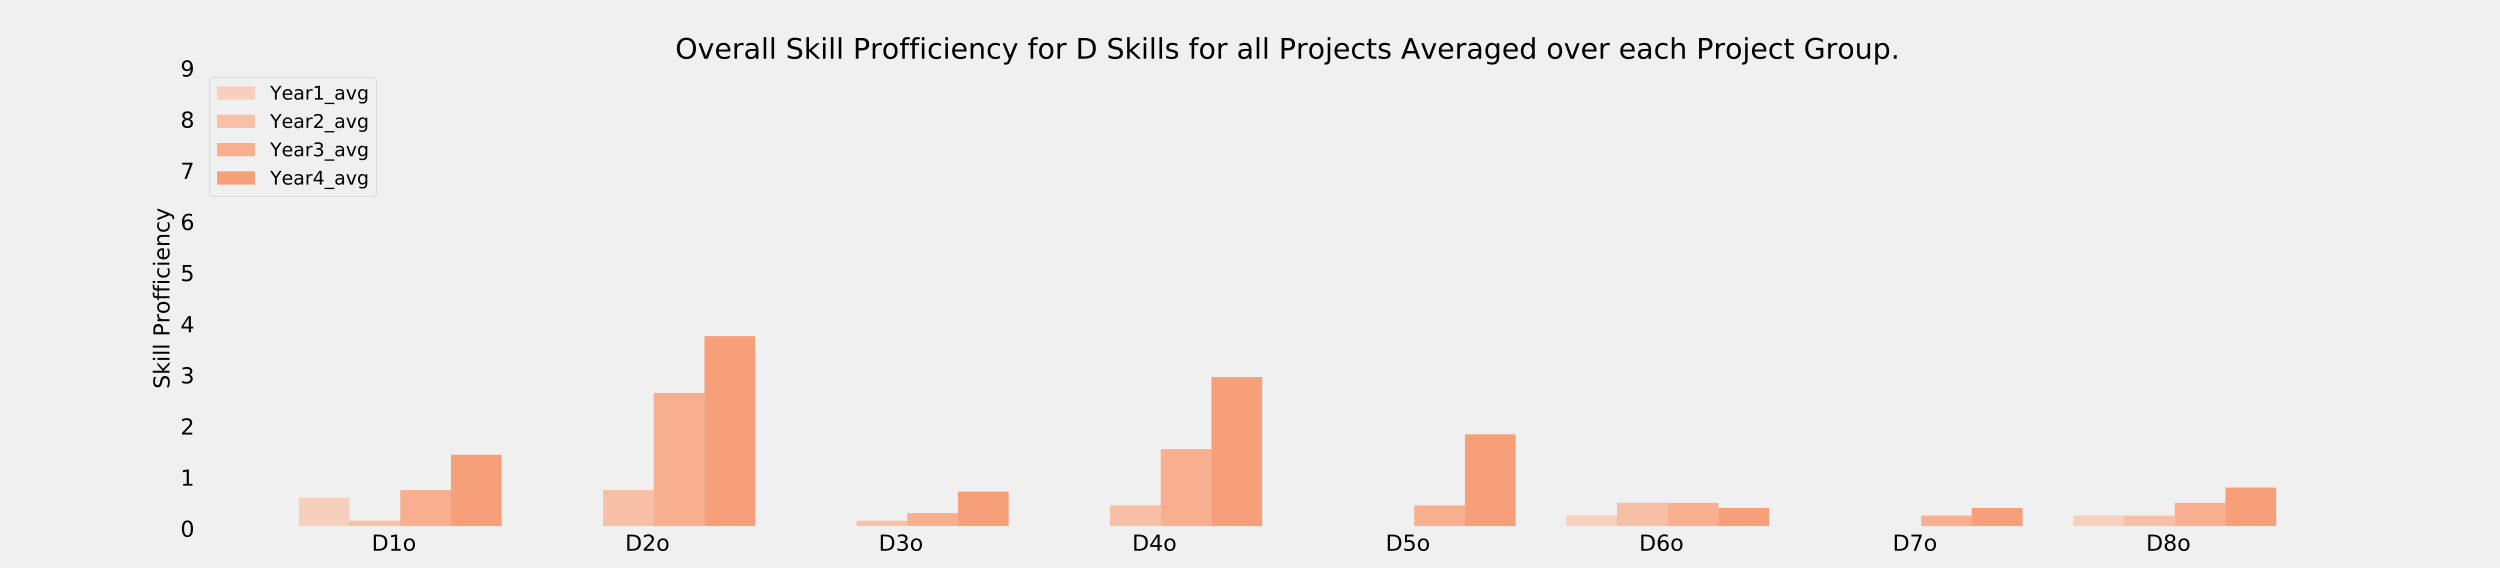 <?xml version="1.0" encoding="utf-8" standalone="no"?>
<!DOCTYPE svg PUBLIC "-//W3C//DTD SVG 1.1//EN"
  "http://www.w3.org/Graphics/SVG/1.1/DTD/svg11.dtd">
<!-- Created with matplotlib (https://matplotlib.org/) -->
<svg height="360pt" version="1.1" viewBox="0 0 1584 360" width="1584pt" xmlns="http://www.w3.org/2000/svg" xmlns:xlink="http://www.w3.org/1999/xlink">
 <defs>
  <style type="text/css">
*{stroke-linecap:butt;stroke-linejoin:round;}
  </style>
 </defs>
 <g id="figure_1">
  <g id="patch_1">
   <path d="M 0 360 
L 1584 360 
L 1584 0 
L 0 0 
z
" style="fill:#f0f0f0;"/>
  </g>
  <g id="axes_1">
   <g id="patch_2">
    <path d="M 126.72 334.8 
L 1504.8 334.8 
L 1504.8 43.2 
L 126.72 43.2 
z
" style="fill:#f0f0f0;"/>
   </g>
   <g id="matplotlib.axis_1">
    <g id="xtick_1">
     <g id="line2d_1"/>
     <g id="text_1">
      <!-- D1o -->
      <defs>
       <path d="M 19.672 64.797 
L 19.672 8.109 
L 31.594 8.109 
Q 46.688 8.109 53.688 14.938 
Q 60.688 21.781 60.688 36.531 
Q 60.688 51.172 53.688 57.984 
Q 46.688 64.797 31.594 64.797 
z
M 9.812 72.906 
L 30.078 72.906 
Q 51.266 72.906 61.172 64.094 
Q 71.094 55.281 71.094 36.531 
Q 71.094 17.672 61.125 8.828 
Q 51.172 0 30.078 0 
L 9.812 0 
z
" id="DejaVuSans-68"/>
       <path d="M 12.406 8.297 
L 28.516 8.297 
L 28.516 63.922 
L 10.984 60.406 
L 10.984 69.391 
L 28.422 72.906 
L 38.281 72.906 
L 38.281 8.297 
L 54.391 8.297 
L 54.391 0 
L 12.406 0 
z
" id="DejaVuSans-49"/>
       <path d="M 30.609 48.391 
Q 23.391 48.391 19.188 42.75 
Q 14.984 37.109 14.984 27.297 
Q 14.984 17.484 19.156 11.844 
Q 23.344 6.203 30.609 6.203 
Q 37.797 6.203 41.984 11.859 
Q 46.188 17.531 46.188 27.297 
Q 46.188 37.016 41.984 42.703 
Q 37.797 48.391 30.609 48.391 
z
M 30.609 56 
Q 42.328 56 49.016 48.375 
Q 55.719 40.766 55.719 27.297 
Q 55.719 13.875 49.016 6.219 
Q 42.328 -1.422 30.609 -1.422 
Q 18.844 -1.422 12.172 6.219 
Q 5.516 13.875 5.516 27.297 
Q 5.516 40.766 12.172 48.375 
Q 18.844 56 30.609 56 
z
" id="DejaVuSans-111"/>
      </defs>
      <g transform="translate(235.464 348.938)scale(0.14 -0.14)">
       <use xlink:href="#DejaVuSans-68"/>
       <use x="77.002" xlink:href="#DejaVuSans-49"/>
       <use x="140.625" xlink:href="#DejaVuSans-111"/>
      </g>
     </g>
    </g>
    <g id="xtick_2">
     <g id="line2d_2"/>
     <g id="text_2">
      <!-- D2o -->
      <defs>
       <path d="M 19.188 8.297 
L 53.609 8.297 
L 53.609 0 
L 7.328 0 
L 7.328 8.297 
Q 12.938 14.109 22.625 23.891 
Q 32.328 33.688 34.812 36.531 
Q 39.547 41.844 41.422 45.531 
Q 43.312 49.219 43.312 52.781 
Q 43.312 58.594 39.234 62.25 
Q 35.156 65.922 28.609 65.922 
Q 23.969 65.922 18.812 64.312 
Q 13.672 62.703 7.812 59.422 
L 7.812 69.391 
Q 13.766 71.781 18.938 73 
Q 24.125 74.219 28.422 74.219 
Q 39.75 74.219 46.484 68.547 
Q 53.219 62.891 53.219 53.422 
Q 53.219 48.922 51.531 44.891 
Q 49.859 40.875 45.406 35.406 
Q 44.188 33.984 37.641 27.219 
Q 31.109 20.453 19.188 8.297 
z
" id="DejaVuSans-50"/>
      </defs>
      <g transform="translate(396.079 348.938)scale(0.14 -0.14)">
       <use xlink:href="#DejaVuSans-68"/>
       <use x="77.002" xlink:href="#DejaVuSans-50"/>
       <use x="140.625" xlink:href="#DejaVuSans-111"/>
      </g>
     </g>
    </g>
    <g id="xtick_3">
     <g id="line2d_3"/>
     <g id="text_3">
      <!-- D3o -->
      <defs>
       <path d="M 40.578 39.312 
Q 47.656 37.797 51.625 33 
Q 55.609 28.219 55.609 21.188 
Q 55.609 10.406 48.188 4.484 
Q 40.766 -1.422 27.094 -1.422 
Q 22.516 -1.422 17.656 -0.516 
Q 12.797 0.391 7.625 2.203 
L 7.625 11.719 
Q 11.719 9.328 16.594 8.109 
Q 21.484 6.891 26.812 6.891 
Q 36.078 6.891 40.938 10.547 
Q 45.797 14.203 45.797 21.188 
Q 45.797 27.641 41.281 31.266 
Q 36.766 34.906 28.719 34.906 
L 20.219 34.906 
L 20.219 43.016 
L 29.109 43.016 
Q 36.375 43.016 40.234 45.922 
Q 44.094 48.828 44.094 54.297 
Q 44.094 59.906 40.109 62.906 
Q 36.141 65.922 28.719 65.922 
Q 24.656 65.922 20.016 65.031 
Q 15.375 64.156 9.812 62.312 
L 9.812 71.094 
Q 15.438 72.656 20.344 73.438 
Q 25.25 74.219 29.594 74.219 
Q 40.828 74.219 47.359 69.109 
Q 53.906 64.016 53.906 55.328 
Q 53.906 49.266 50.438 45.094 
Q 46.969 40.922 40.578 39.312 
z
" id="DejaVuSans-51"/>
      </defs>
      <g transform="translate(556.695 348.938)scale(0.14 -0.14)">
       <use xlink:href="#DejaVuSans-68"/>
       <use x="77.002" xlink:href="#DejaVuSans-51"/>
       <use x="140.625" xlink:href="#DejaVuSans-111"/>
      </g>
     </g>
    </g>
    <g id="xtick_4">
     <g id="line2d_4"/>
     <g id="text_4">
      <!-- D4o -->
      <defs>
       <path d="M 37.797 64.312 
L 12.891 25.391 
L 37.797 25.391 
z
M 35.203 72.906 
L 47.609 72.906 
L 47.609 25.391 
L 58.016 25.391 
L 58.016 17.188 
L 47.609 17.188 
L 47.609 0 
L 37.797 0 
L 37.797 17.188 
L 4.891 17.188 
L 4.891 26.703 
z
" id="DejaVuSans-52"/>
      </defs>
      <g transform="translate(717.31 348.938)scale(0.14 -0.14)">
       <use xlink:href="#DejaVuSans-68"/>
       <use x="77.002" xlink:href="#DejaVuSans-52"/>
       <use x="140.625" xlink:href="#DejaVuSans-111"/>
      </g>
     </g>
    </g>
    <g id="xtick_5">
     <g id="line2d_5"/>
     <g id="text_5">
      <!-- D5o -->
      <defs>
       <path d="M 10.797 72.906 
L 49.516 72.906 
L 49.516 64.594 
L 19.828 64.594 
L 19.828 46.734 
Q 21.969 47.469 24.109 47.828 
Q 26.266 48.188 28.422 48.188 
Q 40.625 48.188 47.75 41.5 
Q 54.891 34.812 54.891 23.391 
Q 54.891 11.625 47.562 5.094 
Q 40.234 -1.422 26.906 -1.422 
Q 22.312 -1.422 17.547 -0.641 
Q 12.797 0.141 7.719 1.703 
L 7.719 11.625 
Q 12.109 9.234 16.797 8.062 
Q 21.484 6.891 26.703 6.891 
Q 35.156 6.891 40.078 11.328 
Q 45.016 15.766 45.016 23.391 
Q 45.016 31 40.078 35.438 
Q 35.156 39.891 26.703 39.891 
Q 22.75 39.891 18.812 39.016 
Q 14.891 38.141 10.797 36.281 
z
" id="DejaVuSans-53"/>
      </defs>
      <g transform="translate(877.925 348.938)scale(0.14 -0.14)">
       <use xlink:href="#DejaVuSans-68"/>
       <use x="77.002" xlink:href="#DejaVuSans-53"/>
       <use x="140.625" xlink:href="#DejaVuSans-111"/>
      </g>
     </g>
    </g>
    <g id="xtick_6">
     <g id="line2d_6"/>
     <g id="text_6">
      <!-- D6o -->
      <defs>
       <path d="M 33.016 40.375 
Q 26.375 40.375 22.484 35.828 
Q 18.609 31.297 18.609 23.391 
Q 18.609 15.531 22.484 10.953 
Q 26.375 6.391 33.016 6.391 
Q 39.656 6.391 43.531 10.953 
Q 47.406 15.531 47.406 23.391 
Q 47.406 31.297 43.531 35.828 
Q 39.656 40.375 33.016 40.375 
z
M 52.594 71.297 
L 52.594 62.312 
Q 48.875 64.062 45.094 64.984 
Q 41.312 65.922 37.594 65.922 
Q 27.828 65.922 22.672 59.328 
Q 17.531 52.734 16.797 39.406 
Q 19.672 43.656 24.016 45.922 
Q 28.375 48.188 33.594 48.188 
Q 44.578 48.188 50.953 41.516 
Q 57.328 34.859 57.328 23.391 
Q 57.328 12.156 50.688 5.359 
Q 44.047 -1.422 33.016 -1.422 
Q 20.359 -1.422 13.672 8.266 
Q 6.984 17.969 6.984 36.375 
Q 6.984 53.656 15.188 63.938 
Q 23.391 74.219 37.203 74.219 
Q 40.922 74.219 44.703 73.484 
Q 48.484 72.75 52.594 71.297 
z
" id="DejaVuSans-54"/>
      </defs>
      <g transform="translate(1038.541 348.938)scale(0.14 -0.14)">
       <use xlink:href="#DejaVuSans-68"/>
       <use x="77.002" xlink:href="#DejaVuSans-54"/>
       <use x="140.625" xlink:href="#DejaVuSans-111"/>
      </g>
     </g>
    </g>
    <g id="xtick_7">
     <g id="line2d_7"/>
     <g id="text_7">
      <!-- D7o -->
      <defs>
       <path d="M 8.203 72.906 
L 55.078 72.906 
L 55.078 68.703 
L 28.609 0 
L 18.312 0 
L 43.219 64.594 
L 8.203 64.594 
z
" id="DejaVuSans-55"/>
      </defs>
      <g transform="translate(1199.156 348.938)scale(0.14 -0.14)">
       <use xlink:href="#DejaVuSans-68"/>
       <use x="77.002" xlink:href="#DejaVuSans-55"/>
       <use x="140.625" xlink:href="#DejaVuSans-111"/>
      </g>
     </g>
    </g>
    <g id="xtick_8">
     <g id="line2d_8"/>
     <g id="text_8">
      <!-- D8o -->
      <defs>
       <path d="M 31.781 34.625 
Q 24.75 34.625 20.719 30.859 
Q 16.703 27.094 16.703 20.516 
Q 16.703 13.922 20.719 10.156 
Q 24.75 6.391 31.781 6.391 
Q 38.812 6.391 42.859 10.172 
Q 46.922 13.969 46.922 20.516 
Q 46.922 27.094 42.891 30.859 
Q 38.875 34.625 31.781 34.625 
z
M 21.922 38.812 
Q 15.578 40.375 12.031 44.719 
Q 8.5 49.078 8.5 55.328 
Q 8.5 64.062 14.719 69.141 
Q 20.953 74.219 31.781 74.219 
Q 42.672 74.219 48.875 69.141 
Q 55.078 64.062 55.078 55.328 
Q 55.078 49.078 51.531 44.719 
Q 48 40.375 41.703 38.812 
Q 48.828 37.156 52.797 32.312 
Q 56.781 27.484 56.781 20.516 
Q 56.781 9.906 50.312 4.234 
Q 43.844 -1.422 31.781 -1.422 
Q 19.734 -1.422 13.25 4.234 
Q 6.781 9.906 6.781 20.516 
Q 6.781 27.484 10.781 32.312 
Q 14.797 37.156 21.922 38.812 
z
M 18.312 54.391 
Q 18.312 48.734 21.844 45.562 
Q 25.391 42.391 31.781 42.391 
Q 38.141 42.391 41.719 45.562 
Q 45.312 48.734 45.312 54.391 
Q 45.312 60.062 41.719 63.234 
Q 38.141 66.406 31.781 66.406 
Q 25.391 66.406 21.844 63.234 
Q 18.312 60.062 18.312 54.391 
z
" id="DejaVuSans-56"/>
      </defs>
      <g transform="translate(1359.772 348.938)scale(0.14 -0.14)">
       <use xlink:href="#DejaVuSans-68"/>
       <use x="77.002" xlink:href="#DejaVuSans-56"/>
       <use x="140.625" xlink:href="#DejaVuSans-111"/>
      </g>
     </g>
    </g>
   </g>
   <g id="matplotlib.axis_2">
    <g id="ytick_1">
     <g id="line2d_9"/>
     <g id="text_9">
      <!-- 0 -->
      <defs>
       <path d="M 31.781 66.406 
Q 24.172 66.406 20.328 58.906 
Q 16.5 51.422 16.5 36.375 
Q 16.5 21.391 20.328 13.891 
Q 24.172 6.391 31.781 6.391 
Q 39.453 6.391 43.281 13.891 
Q 47.125 21.391 47.125 36.375 
Q 47.125 51.422 43.281 58.906 
Q 39.453 66.406 31.781 66.406 
z
M 31.781 74.219 
Q 44.047 74.219 50.516 64.516 
Q 56.984 54.828 56.984 36.375 
Q 56.984 17.969 50.516 8.266 
Q 44.047 -1.422 31.781 -1.422 
Q 19.531 -1.422 13.062 8.266 
Q 6.594 17.969 6.594 36.375 
Q 6.594 54.828 13.062 64.516 
Q 19.531 74.219 31.781 74.219 
z
" id="DejaVuSans-48"/>
      </defs>
      <g transform="translate(114.312 340.119)scale(0.14 -0.14)">
       <use xlink:href="#DejaVuSans-48"/>
      </g>
     </g>
    </g>
    <g id="ytick_2">
     <g id="line2d_10"/>
     <g id="text_10">
      <!-- 1 -->
      <g transform="translate(114.312 307.719)scale(0.14 -0.14)">
       <use xlink:href="#DejaVuSans-49"/>
      </g>
     </g>
    </g>
    <g id="ytick_3">
     <g id="line2d_11"/>
     <g id="text_11">
      <!-- 2 -->
      <g transform="translate(114.312 275.319)scale(0.14 -0.14)">
       <use xlink:href="#DejaVuSans-50"/>
      </g>
     </g>
    </g>
    <g id="ytick_4">
     <g id="line2d_12"/>
     <g id="text_12">
      <!-- 3 -->
      <g transform="translate(114.312 242.919)scale(0.14 -0.14)">
       <use xlink:href="#DejaVuSans-51"/>
      </g>
     </g>
    </g>
    <g id="ytick_5">
     <g id="line2d_13"/>
     <g id="text_13">
      <!-- 4 -->
      <g transform="translate(114.312 210.519)scale(0.14 -0.14)">
       <use xlink:href="#DejaVuSans-52"/>
      </g>
     </g>
    </g>
    <g id="ytick_6">
     <g id="line2d_14"/>
     <g id="text_14">
      <!-- 5 -->
      <g transform="translate(114.312 178.119)scale(0.14 -0.14)">
       <use xlink:href="#DejaVuSans-53"/>
      </g>
     </g>
    </g>
    <g id="ytick_7">
     <g id="line2d_15"/>
     <g id="text_15">
      <!-- 6 -->
      <g transform="translate(114.312 145.719)scale(0.14 -0.14)">
       <use xlink:href="#DejaVuSans-54"/>
      </g>
     </g>
    </g>
    <g id="ytick_8">
     <g id="line2d_16"/>
     <g id="text_16">
      <!-- 7 -->
      <g transform="translate(114.312 113.319)scale(0.14 -0.14)">
       <use xlink:href="#DejaVuSans-55"/>
      </g>
     </g>
    </g>
    <g id="ytick_9">
     <g id="line2d_17"/>
     <g id="text_17">
      <!-- 8 -->
      <g transform="translate(114.312 80.919)scale(0.14 -0.14)">
       <use xlink:href="#DejaVuSans-56"/>
      </g>
     </g>
    </g>
    <g id="ytick_10">
     <g id="line2d_18"/>
     <g id="text_18">
      <!-- 9 -->
      <defs>
       <path d="M 10.984 1.516 
L 10.984 10.5 
Q 14.703 8.734 18.5 7.812 
Q 22.312 6.891 25.984 6.891 
Q 35.75 6.891 40.891 13.453 
Q 46.047 20.016 46.781 33.406 
Q 43.953 29.203 39.594 26.953 
Q 35.25 24.703 29.984 24.703 
Q 19.047 24.703 12.672 31.312 
Q 6.297 37.938 6.297 49.422 
Q 6.297 60.641 12.938 67.422 
Q 19.578 74.219 30.609 74.219 
Q 43.266 74.219 49.922 64.516 
Q 56.594 54.828 56.594 36.375 
Q 56.594 19.141 48.406 8.859 
Q 40.234 -1.422 26.422 -1.422 
Q 22.703 -1.422 18.891 -0.688 
Q 15.094 0.047 10.984 1.516 
z
M 30.609 32.422 
Q 37.25 32.422 41.125 36.953 
Q 45.016 41.5 45.016 49.422 
Q 45.016 57.281 41.125 61.844 
Q 37.25 66.406 30.609 66.406 
Q 23.969 66.406 20.094 61.844 
Q 16.219 57.281 16.219 49.422 
Q 16.219 41.5 20.094 36.953 
Q 23.969 32.422 30.609 32.422 
z
" id="DejaVuSans-57"/>
      </defs>
      <g transform="translate(114.312 48.519)scale(0.14 -0.14)">
       <use xlink:href="#DejaVuSans-57"/>
      </g>
     </g>
    </g>
    <g id="text_19">
     <!-- Skill Profficiency -->
     <defs>
      <path d="M 53.516 70.516 
L 53.516 60.891 
Q 47.906 63.578 42.922 64.891 
Q 37.938 66.219 33.297 66.219 
Q 25.25 66.219 20.875 63.094 
Q 16.5 59.969 16.5 54.203 
Q 16.5 49.359 19.406 46.891 
Q 22.312 44.438 30.422 42.922 
L 36.375 41.703 
Q 47.406 39.594 52.656 34.297 
Q 57.906 29 57.906 20.125 
Q 57.906 9.516 50.797 4.047 
Q 43.703 -1.422 29.984 -1.422 
Q 24.812 -1.422 18.969 -0.25 
Q 13.141 0.922 6.891 3.219 
L 6.891 13.375 
Q 12.891 10.016 18.656 8.297 
Q 24.422 6.594 29.984 6.594 
Q 38.422 6.594 43.016 9.906 
Q 47.609 13.234 47.609 19.391 
Q 47.609 24.75 44.312 27.781 
Q 41.016 30.812 33.5 32.328 
L 27.484 33.5 
Q 16.453 35.688 11.516 40.375 
Q 6.594 45.062 6.594 53.422 
Q 6.594 63.094 13.406 68.656 
Q 20.219 74.219 32.172 74.219 
Q 37.312 74.219 42.625 73.281 
Q 47.953 72.359 53.516 70.516 
z
" id="DejaVuSans-83"/>
      <path d="M 9.078 75.984 
L 18.109 75.984 
L 18.109 31.109 
L 44.922 54.688 
L 56.391 54.688 
L 27.391 29.109 
L 57.625 0 
L 45.906 0 
L 18.109 26.703 
L 18.109 0 
L 9.078 0 
z
" id="DejaVuSans-107"/>
      <path d="M 9.422 54.688 
L 18.406 54.688 
L 18.406 0 
L 9.422 0 
z
M 9.422 75.984 
L 18.406 75.984 
L 18.406 64.594 
L 9.422 64.594 
z
" id="DejaVuSans-105"/>
      <path d="M 9.422 75.984 
L 18.406 75.984 
L 18.406 0 
L 9.422 0 
z
" id="DejaVuSans-108"/>
      <path id="DejaVuSans-32"/>
      <path d="M 19.672 64.797 
L 19.672 37.406 
L 32.078 37.406 
Q 38.969 37.406 42.719 40.969 
Q 46.484 44.531 46.484 51.125 
Q 46.484 57.672 42.719 61.234 
Q 38.969 64.797 32.078 64.797 
z
M 9.812 72.906 
L 32.078 72.906 
Q 44.344 72.906 50.609 67.359 
Q 56.891 61.812 56.891 51.125 
Q 56.891 40.328 50.609 34.812 
Q 44.344 29.297 32.078 29.297 
L 19.672 29.297 
L 19.672 0 
L 9.812 0 
z
" id="DejaVuSans-80"/>
      <path d="M 41.109 46.297 
Q 39.594 47.172 37.812 47.578 
Q 36.031 48 33.891 48 
Q 26.266 48 22.188 43.047 
Q 18.109 38.094 18.109 28.812 
L 18.109 0 
L 9.078 0 
L 9.078 54.688 
L 18.109 54.688 
L 18.109 46.188 
Q 20.953 51.172 25.484 53.578 
Q 30.031 56 36.531 56 
Q 37.453 56 38.578 55.875 
Q 39.703 55.766 41.062 55.516 
z
" id="DejaVuSans-114"/>
      <path d="M 37.109 75.984 
L 37.109 68.5 
L 28.516 68.5 
Q 23.688 68.5 21.797 66.547 
Q 19.922 64.594 19.922 59.516 
L 19.922 54.688 
L 34.719 54.688 
L 34.719 47.703 
L 19.922 47.703 
L 19.922 0 
L 10.891 0 
L 10.891 47.703 
L 2.297 47.703 
L 2.297 54.688 
L 10.891 54.688 
L 10.891 58.5 
Q 10.891 67.625 15.141 71.797 
Q 19.391 75.984 28.609 75.984 
z
" id="DejaVuSans-102"/>
      <path d="M 48.781 52.594 
L 48.781 44.188 
Q 44.969 46.297 41.141 47.344 
Q 37.312 48.391 33.406 48.391 
Q 24.656 48.391 19.812 42.844 
Q 14.984 37.312 14.984 27.297 
Q 14.984 17.281 19.812 11.734 
Q 24.656 6.203 33.406 6.203 
Q 37.312 6.203 41.141 7.25 
Q 44.969 8.297 48.781 10.406 
L 48.781 2.094 
Q 45.016 0.344 40.984 -0.531 
Q 36.969 -1.422 32.422 -1.422 
Q 20.062 -1.422 12.781 6.344 
Q 5.516 14.109 5.516 27.297 
Q 5.516 40.672 12.859 48.328 
Q 20.219 56 33.016 56 
Q 37.156 56 41.109 55.141 
Q 45.062 54.297 48.781 52.594 
z
" id="DejaVuSans-99"/>
      <path d="M 56.203 29.594 
L 56.203 25.203 
L 14.891 25.203 
Q 15.484 15.922 20.484 11.062 
Q 25.484 6.203 34.422 6.203 
Q 39.594 6.203 44.453 7.469 
Q 49.312 8.734 54.109 11.281 
L 54.109 2.781 
Q 49.266 0.734 44.188 -0.344 
Q 39.109 -1.422 33.891 -1.422 
Q 20.797 -1.422 13.156 6.188 
Q 5.516 13.812 5.516 26.812 
Q 5.516 40.234 12.766 48.109 
Q 20.016 56 32.328 56 
Q 43.359 56 49.781 48.891 
Q 56.203 41.797 56.203 29.594 
z
M 47.219 32.234 
Q 47.125 39.594 43.094 43.984 
Q 39.062 48.391 32.422 48.391 
Q 24.906 48.391 20.391 44.141 
Q 15.875 39.891 15.188 32.172 
z
" id="DejaVuSans-101"/>
      <path d="M 54.891 33.016 
L 54.891 0 
L 45.906 0 
L 45.906 32.719 
Q 45.906 40.484 42.875 44.328 
Q 39.844 48.188 33.797 48.188 
Q 26.516 48.188 22.312 43.547 
Q 18.109 38.922 18.109 30.906 
L 18.109 0 
L 9.078 0 
L 9.078 54.688 
L 18.109 54.688 
L 18.109 46.188 
Q 21.344 51.125 25.703 53.562 
Q 30.078 56 35.797 56 
Q 45.219 56 50.047 50.172 
Q 54.891 44.344 54.891 33.016 
z
" id="DejaVuSans-110"/>
      <path d="M 32.172 -5.078 
Q 28.375 -14.844 24.75 -17.812 
Q 21.141 -20.797 15.094 -20.797 
L 7.906 -20.797 
L 7.906 -13.281 
L 13.188 -13.281 
Q 16.891 -13.281 18.938 -11.516 
Q 21 -9.766 23.484 -3.219 
L 25.094 0.875 
L 2.984 54.688 
L 12.5 54.688 
L 29.594 11.922 
L 46.688 54.688 
L 56.203 54.688 
z
" id="DejaVuSans-121"/>
     </defs>
     <g transform="translate(107.401 246.337)rotate(-90)scale(0.14 -0.14)">
      <use xlink:href="#DejaVuSans-83"/>
      <use x="63.477" xlink:href="#DejaVuSans-107"/>
      <use x="121.387" xlink:href="#DejaVuSans-105"/>
      <use x="149.17" xlink:href="#DejaVuSans-108"/>
      <use x="176.953" xlink:href="#DejaVuSans-108"/>
      <use x="204.736" xlink:href="#DejaVuSans-32"/>
      <use x="236.523" xlink:href="#DejaVuSans-80"/>
      <use x="296.811" xlink:href="#DejaVuSans-114"/>
      <use x="337.893" xlink:href="#DejaVuSans-111"/>
      <use x="399.074" xlink:href="#DejaVuSans-102"/>
      <use x="434.279" xlink:href="#DejaVuSans-102"/>
      <use x="469.484" xlink:href="#DejaVuSans-105"/>
      <use x="497.268" xlink:href="#DejaVuSans-99"/>
      <use x="552.248" xlink:href="#DejaVuSans-105"/>
      <use x="580.031" xlink:href="#DejaVuSans-101"/>
      <use x="641.555" xlink:href="#DejaVuSans-110"/>
      <use x="704.934" xlink:href="#DejaVuSans-99"/>
      <use x="759.914" xlink:href="#DejaVuSans-121"/>
     </g>
    </g>
   </g>
   <g id="patch_3">
    <path clip-path="url(#p38604d1801)" d="M 189.36 334.8 
L 221.483 334.8 
L 221.483 315.36 
L 189.36 315.36 
z
" style="fill:#feae8b;opacity:0.5;"/>
   </g>
   <g id="patch_4">
    <path clip-path="url(#p38604d1801)" d="M 349.975 334.8 
L 382.098 334.8 
L 382.098 334.8 
L 349.975 334.8 
z
" style="fill:#feae8b;opacity:0.5;"/>
   </g>
   <g id="patch_5">
    <path clip-path="url(#p38604d1801)" d="M 510.591 334.8 
L 542.714 334.8 
L 542.714 334.8 
L 510.591 334.8 
z
" style="fill:#feae8b;opacity:0.5;"/>
   </g>
   <g id="patch_6">
    <path clip-path="url(#p38604d1801)" d="M 671.206 334.8 
L 703.329 334.8 
L 703.329 334.8 
L 671.206 334.8 
z
" style="fill:#feae8b;opacity:0.5;"/>
   </g>
   <g id="patch_7">
    <path clip-path="url(#p38604d1801)" d="M 831.822 334.8 
L 863.945 334.8 
L 863.945 334.8 
L 831.822 334.8 
z
" style="fill:#feae8b;opacity:0.5;"/>
   </g>
   <g id="patch_8">
    <path clip-path="url(#p38604d1801)" d="M 992.437 334.8 
L 1024.56 334.8 
L 1024.56 326.7 
L 992.437 326.7 
z
" style="fill:#feae8b;opacity:0.5;"/>
   </g>
   <g id="patch_9">
    <path clip-path="url(#p38604d1801)" d="M 1153.052 334.8 
L 1185.175 334.8 
L 1185.175 334.8 
L 1153.052 334.8 
z
" style="fill:#feae8b;opacity:0.5;"/>
   </g>
   <g id="patch_10">
    <path clip-path="url(#p38604d1801)" d="M 1313.668 334.8 
L 1345.791 334.8 
L 1345.791 326.7 
L 1313.668 326.7 
z
" style="fill:#feae8b;opacity:0.5;"/>
   </g>
   <g id="patch_11">
    <path clip-path="url(#p38604d1801)" d="M 221.483 334.8 
L 253.606 334.8 
L 253.606 329.94 
L 221.483 329.94 
z
" style="fill:#fe8e5d;opacity:0.5;"/>
   </g>
   <g id="patch_12">
    <path clip-path="url(#p38604d1801)" d="M 382.098 334.8 
L 414.222 334.8 
L 414.222 310.5 
L 382.098 310.5 
z
" style="fill:#fe8e5d;opacity:0.5;"/>
   </g>
   <g id="patch_13">
    <path clip-path="url(#p38604d1801)" d="M 542.714 334.8 
L 574.837 334.8 
L 574.837 329.94 
L 542.714 329.94 
z
" style="fill:#fe8e5d;opacity:0.5;"/>
   </g>
   <g id="patch_14">
    <path clip-path="url(#p38604d1801)" d="M 703.329 334.8 
L 735.452 334.8 
L 735.452 320.22 
L 703.329 320.22 
z
" style="fill:#fe8e5d;opacity:0.5;"/>
   </g>
   <g id="patch_15">
    <path clip-path="url(#p38604d1801)" d="M 863.945 334.8 
L 896.068 334.8 
L 896.068 334.8 
L 863.945 334.8 
z
" style="fill:#fe8e5d;opacity:0.5;"/>
   </g>
   <g id="patch_16">
    <path clip-path="url(#p38604d1801)" d="M 1024.56 334.8 
L 1056.683 334.8 
L 1056.683 318.6 
L 1024.56 318.6 
z
" style="fill:#fe8e5d;opacity:0.5;"/>
   </g>
   <g id="patch_17">
    <path clip-path="url(#p38604d1801)" d="M 1185.175 334.8 
L 1217.298 334.8 
L 1217.298 334.8 
L 1185.175 334.8 
z
" style="fill:#fe8e5d;opacity:0.5;"/>
   </g>
   <g id="patch_18">
    <path clip-path="url(#p38604d1801)" d="M 1345.791 334.8 
L 1377.914 334.8 
L 1377.914 326.7 
L 1345.791 326.7 
z
" style="fill:#fe8e5d;opacity:0.5;"/>
   </g>
   <g id="patch_19">
    <path clip-path="url(#p38604d1801)" d="M 253.606 334.8 
L 285.729 334.8 
L 285.729 310.5 
L 253.606 310.5 
z
" style="fill:#fe6e2f;opacity:0.5;"/>
   </g>
   <g id="patch_20">
    <path clip-path="url(#p38604d1801)" d="M 414.222 334.8 
L 446.345 334.8 
L 446.345 248.94 
L 414.222 248.94 
z
" style="fill:#fe6e2f;opacity:0.5;"/>
   </g>
   <g id="patch_21">
    <path clip-path="url(#p38604d1801)" d="M 574.837 334.8 
L 606.96 334.8 
L 606.96 325.08 
L 574.837 325.08 
z
" style="fill:#fe6e2f;opacity:0.5;"/>
   </g>
   <g id="patch_22">
    <path clip-path="url(#p38604d1801)" d="M 735.452 334.8 
L 767.575 334.8 
L 767.575 284.58 
L 735.452 284.58 
z
" style="fill:#fe6e2f;opacity:0.5;"/>
   </g>
   <g id="patch_23">
    <path clip-path="url(#p38604d1801)" d="M 896.068 334.8 
L 928.191 334.8 
L 928.191 320.22 
L 896.068 320.22 
z
" style="fill:#fe6e2f;opacity:0.5;"/>
   </g>
   <g id="patch_24">
    <path clip-path="url(#p38604d1801)" d="M 1056.683 334.8 
L 1088.806 334.8 
L 1088.806 318.6 
L 1056.683 318.6 
z
" style="fill:#fe6e2f;opacity:0.5;"/>
   </g>
   <g id="patch_25">
    <path clip-path="url(#p38604d1801)" d="M 1217.298 334.8 
L 1249.422 334.8 
L 1249.422 326.7 
L 1217.298 326.7 
z
" style="fill:#fe6e2f;opacity:0.5;"/>
   </g>
   <g id="patch_26">
    <path clip-path="url(#p38604d1801)" d="M 1377.914 334.8 
L 1410.037 334.8 
L 1410.037 318.6 
L 1377.914 318.6 
z
" style="fill:#fe6e2f;opacity:0.5;"/>
   </g>
   <g id="patch_27">
    <path clip-path="url(#p38604d1801)" d="M 285.729 334.8 
L 317.852 334.8 
L 317.852 288.144 
L 285.729 288.144 
z
" style="fill:#fe4e00;opacity:0.5;"/>
   </g>
   <g id="patch_28">
    <path clip-path="url(#p38604d1801)" d="M 446.345 334.8 
L 478.468 334.8 
L 478.468 212.976 
L 446.345 212.976 
z
" style="fill:#fe4e00;opacity:0.5;"/>
   </g>
   <g id="patch_29">
    <path clip-path="url(#p38604d1801)" d="M 606.96 334.8 
L 639.083 334.8 
L 639.083 311.472 
L 606.96 311.472 
z
" style="fill:#fe4e00;opacity:0.5;"/>
   </g>
   <g id="patch_30">
    <path clip-path="url(#p38604d1801)" d="M 767.575 334.8 
L 799.698 334.8 
L 799.698 238.896 
L 767.575 238.896 
z
" style="fill:#fe4e00;opacity:0.5;"/>
   </g>
   <g id="patch_31">
    <path clip-path="url(#p38604d1801)" d="M 928.191 334.8 
L 960.314 334.8 
L 960.314 275.184 
L 928.191 275.184 
z
" style="fill:#fe4e00;opacity:0.5;"/>
   </g>
   <g id="patch_32">
    <path clip-path="url(#p38604d1801)" d="M 1088.806 334.8 
L 1120.929 334.8 
L 1120.929 321.84 
L 1088.806 321.84 
z
" style="fill:#fe4e00;opacity:0.5;"/>
   </g>
   <g id="patch_33">
    <path clip-path="url(#p38604d1801)" d="M 1249.422 334.8 
L 1281.545 334.8 
L 1281.545 321.84 
L 1249.422 321.84 
z
" style="fill:#fe4e00;opacity:0.5;"/>
   </g>
   <g id="patch_34">
    <path clip-path="url(#p38604d1801)" d="M 1410.037 334.8 
L 1442.16 334.8 
L 1442.16 308.88 
L 1410.037 308.88 
z
" style="fill:#fe4e00;opacity:0.5;"/>
   </g>
   <g id="patch_35">
    <path d="M 126.72 334.8 
L 126.72 43.2 
" style="fill:none;stroke:#f0f0f0;stroke-linecap:square;stroke-linejoin:miter;stroke-width:3;"/>
   </g>
   <g id="patch_36">
    <path d="M 1504.8 334.8 
L 1504.8 43.2 
" style="fill:none;stroke:#f0f0f0;stroke-linecap:square;stroke-linejoin:miter;stroke-width:3;"/>
   </g>
   <g id="patch_37">
    <path d="M 126.72 334.8 
L 1504.8 334.8 
" style="fill:none;stroke:#f0f0f0;stroke-linecap:square;stroke-linejoin:miter;stroke-width:3;"/>
   </g>
   <g id="patch_38">
    <path d="M 126.72 43.2 
L 1504.8 43.2 
" style="fill:none;stroke:#f0f0f0;stroke-linecap:square;stroke-linejoin:miter;stroke-width:3;"/>
   </g>
   <g id="text_20">
    <!-- Overall Skill Profficiency for D Skills for all Projects Averaged over each Project Group. -->
    <defs>
     <path d="M 39.406 66.219 
Q 28.656 66.219 22.328 58.203 
Q 16.016 50.203 16.016 36.375 
Q 16.016 22.609 22.328 14.594 
Q 28.656 6.594 39.406 6.594 
Q 50.141 6.594 56.422 14.594 
Q 62.703 22.609 62.703 36.375 
Q 62.703 50.203 56.422 58.203 
Q 50.141 66.219 39.406 66.219 
z
M 39.406 74.219 
Q 54.734 74.219 63.906 63.938 
Q 73.094 53.656 73.094 36.375 
Q 73.094 19.141 63.906 8.859 
Q 54.734 -1.422 39.406 -1.422 
Q 24.031 -1.422 14.812 8.828 
Q 5.609 19.094 5.609 36.375 
Q 5.609 53.656 14.812 63.938 
Q 24.031 74.219 39.406 74.219 
z
" id="DejaVuSans-79"/>
     <path d="M 2.984 54.688 
L 12.5 54.688 
L 29.594 8.797 
L 46.688 54.688 
L 56.203 54.688 
L 35.688 0 
L 23.484 0 
z
" id="DejaVuSans-118"/>
     <path d="M 34.281 27.484 
Q 23.391 27.484 19.188 25 
Q 14.984 22.516 14.984 16.5 
Q 14.984 11.719 18.141 8.906 
Q 21.297 6.109 26.703 6.109 
Q 34.188 6.109 38.703 11.406 
Q 43.219 16.703 43.219 25.484 
L 43.219 27.484 
z
M 52.203 31.203 
L 52.203 0 
L 43.219 0 
L 43.219 8.297 
Q 40.141 3.328 35.547 0.953 
Q 30.953 -1.422 24.312 -1.422 
Q 15.922 -1.422 10.953 3.297 
Q 6 8.016 6 15.922 
Q 6 25.141 12.172 29.828 
Q 18.359 34.516 30.609 34.516 
L 43.219 34.516 
L 43.219 35.406 
Q 43.219 41.609 39.141 45 
Q 35.062 48.391 27.688 48.391 
Q 23 48.391 18.547 47.266 
Q 14.109 46.141 10.016 43.891 
L 10.016 52.203 
Q 14.938 54.109 19.578 55.047 
Q 24.219 56 28.609 56 
Q 40.484 56 46.344 49.844 
Q 52.203 43.703 52.203 31.203 
z
" id="DejaVuSans-97"/>
     <path d="M 44.281 53.078 
L 44.281 44.578 
Q 40.484 46.531 36.375 47.5 
Q 32.281 48.484 27.875 48.484 
Q 21.188 48.484 17.844 46.438 
Q 14.5 44.391 14.5 40.281 
Q 14.5 37.156 16.891 35.375 
Q 19.281 33.594 26.516 31.984 
L 29.594 31.297 
Q 39.156 29.25 43.188 25.516 
Q 47.219 21.781 47.219 15.094 
Q 47.219 7.469 41.188 3.016 
Q 35.156 -1.422 24.609 -1.422 
Q 20.219 -1.422 15.453 -0.562 
Q 10.688 0.297 5.422 2 
L 5.422 11.281 
Q 10.406 8.688 15.234 7.391 
Q 20.062 6.109 24.812 6.109 
Q 31.156 6.109 34.562 8.281 
Q 37.984 10.453 37.984 14.406 
Q 37.984 18.062 35.516 20.016 
Q 33.062 21.969 24.703 23.781 
L 21.578 24.516 
Q 13.234 26.266 9.516 29.906 
Q 5.812 33.547 5.812 39.891 
Q 5.812 47.609 11.281 51.797 
Q 16.75 56 26.812 56 
Q 31.781 56 36.172 55.266 
Q 40.578 54.547 44.281 53.078 
z
" id="DejaVuSans-115"/>
     <path d="M 9.422 54.688 
L 18.406 54.688 
L 18.406 -0.984 
Q 18.406 -11.422 14.422 -16.109 
Q 10.453 -20.797 1.609 -20.797 
L -1.812 -20.797 
L -1.812 -13.188 
L 0.594 -13.188 
Q 5.719 -13.188 7.562 -10.812 
Q 9.422 -8.453 9.422 -0.984 
z
M 9.422 75.984 
L 18.406 75.984 
L 18.406 64.594 
L 9.422 64.594 
z
" id="DejaVuSans-106"/>
     <path d="M 18.312 70.219 
L 18.312 54.688 
L 36.812 54.688 
L 36.812 47.703 
L 18.312 47.703 
L 18.312 18.016 
Q 18.312 11.328 20.141 9.422 
Q 21.969 7.516 27.594 7.516 
L 36.812 7.516 
L 36.812 0 
L 27.594 0 
Q 17.188 0 13.234 3.875 
Q 9.281 7.766 9.281 18.016 
L 9.281 47.703 
L 2.688 47.703 
L 2.688 54.688 
L 9.281 54.688 
L 9.281 70.219 
z
" id="DejaVuSans-116"/>
     <path d="M 34.188 63.188 
L 20.797 26.906 
L 47.609 26.906 
z
M 28.609 72.906 
L 39.797 72.906 
L 67.578 0 
L 57.328 0 
L 50.688 18.703 
L 17.828 18.703 
L 11.188 0 
L 0.781 0 
z
" id="DejaVuSans-65"/>
     <path d="M 45.406 27.984 
Q 45.406 37.75 41.375 43.109 
Q 37.359 48.484 30.078 48.484 
Q 22.859 48.484 18.828 43.109 
Q 14.797 37.75 14.797 27.984 
Q 14.797 18.266 18.828 12.891 
Q 22.859 7.516 30.078 7.516 
Q 37.359 7.516 41.375 12.891 
Q 45.406 18.266 45.406 27.984 
z
M 54.391 6.781 
Q 54.391 -7.172 48.188 -13.984 
Q 42 -20.797 29.203 -20.797 
Q 24.469 -20.797 20.266 -20.094 
Q 16.062 -19.391 12.109 -17.922 
L 12.109 -9.188 
Q 16.062 -11.328 19.922 -12.344 
Q 23.781 -13.375 27.781 -13.375 
Q 36.625 -13.375 41.016 -8.766 
Q 45.406 -4.156 45.406 5.172 
L 45.406 9.625 
Q 42.625 4.781 38.281 2.391 
Q 33.938 0 27.875 0 
Q 17.828 0 11.672 7.656 
Q 5.516 15.328 5.516 27.984 
Q 5.516 40.672 11.672 48.328 
Q 17.828 56 27.875 56 
Q 33.938 56 38.281 53.609 
Q 42.625 51.219 45.406 46.391 
L 45.406 54.688 
L 54.391 54.688 
z
" id="DejaVuSans-103"/>
     <path d="M 45.406 46.391 
L 45.406 75.984 
L 54.391 75.984 
L 54.391 0 
L 45.406 0 
L 45.406 8.203 
Q 42.578 3.328 38.25 0.953 
Q 33.938 -1.422 27.875 -1.422 
Q 17.969 -1.422 11.734 6.484 
Q 5.516 14.406 5.516 27.297 
Q 5.516 40.188 11.734 48.094 
Q 17.969 56 27.875 56 
Q 33.938 56 38.25 53.625 
Q 42.578 51.266 45.406 46.391 
z
M 14.797 27.297 
Q 14.797 17.391 18.875 11.75 
Q 22.953 6.109 30.078 6.109 
Q 37.203 6.109 41.297 11.75 
Q 45.406 17.391 45.406 27.297 
Q 45.406 37.203 41.297 42.844 
Q 37.203 48.484 30.078 48.484 
Q 22.953 48.484 18.875 42.844 
Q 14.797 37.203 14.797 27.297 
z
" id="DejaVuSans-100"/>
     <path d="M 54.891 33.016 
L 54.891 0 
L 45.906 0 
L 45.906 32.719 
Q 45.906 40.484 42.875 44.328 
Q 39.844 48.188 33.797 48.188 
Q 26.516 48.188 22.312 43.547 
Q 18.109 38.922 18.109 30.906 
L 18.109 0 
L 9.078 0 
L 9.078 75.984 
L 18.109 75.984 
L 18.109 46.188 
Q 21.344 51.125 25.703 53.562 
Q 30.078 56 35.797 56 
Q 45.219 56 50.047 50.172 
Q 54.891 44.344 54.891 33.016 
z
" id="DejaVuSans-104"/>
     <path d="M 59.516 10.406 
L 59.516 29.984 
L 43.406 29.984 
L 43.406 38.094 
L 69.281 38.094 
L 69.281 6.781 
Q 63.578 2.734 56.688 0.656 
Q 49.812 -1.422 42 -1.422 
Q 24.906 -1.422 15.25 8.562 
Q 5.609 18.562 5.609 36.375 
Q 5.609 54.25 15.25 64.234 
Q 24.906 74.219 42 74.219 
Q 49.125 74.219 55.547 72.453 
Q 61.969 70.703 67.391 67.281 
L 67.391 56.781 
Q 61.922 61.422 55.766 63.766 
Q 49.609 66.109 42.828 66.109 
Q 29.438 66.109 22.719 58.641 
Q 16.016 51.172 16.016 36.375 
Q 16.016 21.625 22.719 14.156 
Q 29.438 6.688 42.828 6.688 
Q 48.047 6.688 52.141 7.594 
Q 56.25 8.5 59.516 10.406 
z
" id="DejaVuSans-71"/>
     <path d="M 8.5 21.578 
L 8.5 54.688 
L 17.484 54.688 
L 17.484 21.922 
Q 17.484 14.156 20.5 10.266 
Q 23.531 6.391 29.594 6.391 
Q 36.859 6.391 41.078 11.031 
Q 45.312 15.672 45.312 23.688 
L 45.312 54.688 
L 54.297 54.688 
L 54.297 0 
L 45.312 0 
L 45.312 8.406 
Q 42.047 3.422 37.719 1 
Q 33.406 -1.422 27.688 -1.422 
Q 18.266 -1.422 13.375 4.438 
Q 8.5 10.297 8.5 21.578 
z
M 31.109 56 
z
" id="DejaVuSans-117"/>
     <path d="M 18.109 8.203 
L 18.109 -20.797 
L 9.078 -20.797 
L 9.078 54.688 
L 18.109 54.688 
L 18.109 46.391 
Q 20.953 51.266 25.266 53.625 
Q 29.594 56 35.594 56 
Q 45.562 56 51.781 48.094 
Q 58.016 40.188 58.016 27.297 
Q 58.016 14.406 51.781 6.484 
Q 45.562 -1.422 35.594 -1.422 
Q 29.594 -1.422 25.266 0.953 
Q 20.953 3.328 18.109 8.203 
z
M 48.688 27.297 
Q 48.688 37.203 44.609 42.844 
Q 40.531 48.484 33.406 48.484 
Q 26.266 48.484 22.188 42.844 
Q 18.109 37.203 18.109 27.297 
Q 18.109 17.391 22.188 11.75 
Q 26.266 6.109 33.406 6.109 
Q 40.531 6.109 44.609 11.75 
Q 48.688 17.391 48.688 27.297 
z
" id="DejaVuSans-112"/>
     <path d="M 10.688 12.406 
L 21 12.406 
L 21 0 
L 10.688 0 
z
" id="DejaVuSans-46"/>
    </defs>
    <g transform="translate(427.839 37.2)scale(0.18 -0.18)">
     <use xlink:href="#DejaVuSans-79"/>
     <use x="78.711" xlink:href="#DejaVuSans-118"/>
     <use x="137.891" xlink:href="#DejaVuSans-101"/>
     <use x="199.414" xlink:href="#DejaVuSans-114"/>
     <use x="240.527" xlink:href="#DejaVuSans-97"/>
     <use x="301.807" xlink:href="#DejaVuSans-108"/>
     <use x="329.59" xlink:href="#DejaVuSans-108"/>
     <use x="357.373" xlink:href="#DejaVuSans-32"/>
     <use x="389.16" xlink:href="#DejaVuSans-83"/>
     <use x="452.637" xlink:href="#DejaVuSans-107"/>
     <use x="510.547" xlink:href="#DejaVuSans-105"/>
     <use x="538.33" xlink:href="#DejaVuSans-108"/>
     <use x="566.113" xlink:href="#DejaVuSans-108"/>
     <use x="593.896" xlink:href="#DejaVuSans-32"/>
     <use x="625.684" xlink:href="#DejaVuSans-80"/>
     <use x="685.971" xlink:href="#DejaVuSans-114"/>
     <use x="727.053" xlink:href="#DejaVuSans-111"/>
     <use x="788.234" xlink:href="#DejaVuSans-102"/>
     <use x="823.439" xlink:href="#DejaVuSans-102"/>
     <use x="858.645" xlink:href="#DejaVuSans-105"/>
     <use x="886.428" xlink:href="#DejaVuSans-99"/>
     <use x="941.408" xlink:href="#DejaVuSans-105"/>
     <use x="969.191" xlink:href="#DejaVuSans-101"/>
     <use x="1030.715" xlink:href="#DejaVuSans-110"/>
     <use x="1094.094" xlink:href="#DejaVuSans-99"/>
     <use x="1149.074" xlink:href="#DejaVuSans-121"/>
     <use x="1208.254" xlink:href="#DejaVuSans-32"/>
     <use x="1240.041" xlink:href="#DejaVuSans-102"/>
     <use x="1275.246" xlink:href="#DejaVuSans-111"/>
     <use x="1336.428" xlink:href="#DejaVuSans-114"/>
     <use x="1377.541" xlink:href="#DejaVuSans-32"/>
     <use x="1409.328" xlink:href="#DejaVuSans-68"/>
     <use x="1486.33" xlink:href="#DejaVuSans-32"/>
     <use x="1518.117" xlink:href="#DejaVuSans-83"/>
     <use x="1581.594" xlink:href="#DejaVuSans-107"/>
     <use x="1639.504" xlink:href="#DejaVuSans-105"/>
     <use x="1667.287" xlink:href="#DejaVuSans-108"/>
     <use x="1695.07" xlink:href="#DejaVuSans-108"/>
     <use x="1722.854" xlink:href="#DejaVuSans-115"/>
     <use x="1774.953" xlink:href="#DejaVuSans-32"/>
     <use x="1806.74" xlink:href="#DejaVuSans-102"/>
     <use x="1841.945" xlink:href="#DejaVuSans-111"/>
     <use x="1903.127" xlink:href="#DejaVuSans-114"/>
     <use x="1944.24" xlink:href="#DejaVuSans-32"/>
     <use x="1976.027" xlink:href="#DejaVuSans-97"/>
     <use x="2037.307" xlink:href="#DejaVuSans-108"/>
     <use x="2065.09" xlink:href="#DejaVuSans-108"/>
     <use x="2092.873" xlink:href="#DejaVuSans-32"/>
     <use x="2124.66" xlink:href="#DejaVuSans-80"/>
     <use x="2184.947" xlink:href="#DejaVuSans-114"/>
     <use x="2226.029" xlink:href="#DejaVuSans-111"/>
     <use x="2287.211" xlink:href="#DejaVuSans-106"/>
     <use x="2314.994" xlink:href="#DejaVuSans-101"/>
     <use x="2376.518" xlink:href="#DejaVuSans-99"/>
     <use x="2431.498" xlink:href="#DejaVuSans-116"/>
     <use x="2470.707" xlink:href="#DejaVuSans-115"/>
     <use x="2522.807" xlink:href="#DejaVuSans-32"/>
     <use x="2554.594" xlink:href="#DejaVuSans-65"/>
     <use x="2622.924" xlink:href="#DejaVuSans-118"/>
     <use x="2682.104" xlink:href="#DejaVuSans-101"/>
     <use x="2743.627" xlink:href="#DejaVuSans-114"/>
     <use x="2784.74" xlink:href="#DejaVuSans-97"/>
     <use x="2846.02" xlink:href="#DejaVuSans-103"/>
     <use x="2909.496" xlink:href="#DejaVuSans-101"/>
     <use x="2971.02" xlink:href="#DejaVuSans-100"/>
     <use x="3034.496" xlink:href="#DejaVuSans-32"/>
     <use x="3066.283" xlink:href="#DejaVuSans-111"/>
     <use x="3127.465" xlink:href="#DejaVuSans-118"/>
     <use x="3186.645" xlink:href="#DejaVuSans-101"/>
     <use x="3248.168" xlink:href="#DejaVuSans-114"/>
     <use x="3289.281" xlink:href="#DejaVuSans-32"/>
     <use x="3321.068" xlink:href="#DejaVuSans-101"/>
     <use x="3382.592" xlink:href="#DejaVuSans-97"/>
     <use x="3443.871" xlink:href="#DejaVuSans-99"/>
     <use x="3498.852" xlink:href="#DejaVuSans-104"/>
     <use x="3562.23" xlink:href="#DejaVuSans-32"/>
     <use x="3594.018" xlink:href="#DejaVuSans-80"/>
     <use x="3654.305" xlink:href="#DejaVuSans-114"/>
     <use x="3695.387" xlink:href="#DejaVuSans-111"/>
     <use x="3756.568" xlink:href="#DejaVuSans-106"/>
     <use x="3784.352" xlink:href="#DejaVuSans-101"/>
     <use x="3845.875" xlink:href="#DejaVuSans-99"/>
     <use x="3900.855" xlink:href="#DejaVuSans-116"/>
     <use x="3940.064" xlink:href="#DejaVuSans-32"/>
     <use x="3971.852" xlink:href="#DejaVuSans-71"/>
     <use x="4049.342" xlink:href="#DejaVuSans-114"/>
     <use x="4090.424" xlink:href="#DejaVuSans-111"/>
     <use x="4151.605" xlink:href="#DejaVuSans-117"/>
     <use x="4214.984" xlink:href="#DejaVuSans-112"/>
     <use x="4278.461" xlink:href="#DejaVuSans-46"/>
    </g>
   </g>
   <g id="legend_1">
    <g id="patch_39">
     <path d="M 135.12 124.59 
L 236.205 124.59 
Q 238.605 124.59 238.605 122.19 
L 238.605 51.6 
Q 238.605 49.2 236.205 49.2 
L 135.12 49.2 
Q 132.72 49.2 132.72 51.6 
L 132.72 122.19 
Q 132.72 124.59 135.12 124.59 
z
" style="fill:#f0f0f0;opacity:0.8;stroke:#cccccc;stroke-linejoin:miter;stroke-width:0.5;"/>
    </g>
    <g id="patch_40">
     <path d="M 137.52 63.118 
L 161.52 63.118 
L 161.52 54.718 
L 137.52 54.718 
z
" style="fill:#feae8b;opacity:0.5;"/>
    </g>
    <g id="text_21">
     <!-- Year1_avg -->
     <defs>
      <path d="M -0.203 72.906 
L 10.406 72.906 
L 30.609 42.922 
L 50.688 72.906 
L 61.281 72.906 
L 35.5 34.719 
L 35.5 0 
L 25.594 0 
L 25.594 34.719 
z
" id="DejaVuSans-89"/>
      <path d="M 50.984 -16.609 
L 50.984 -23.578 
L -0.984 -23.578 
L -0.984 -16.609 
z
" id="DejaVuSans-95"/>
     </defs>
     <g transform="translate(171.12 63.118)scale(0.12 -0.12)">
      <use xlink:href="#DejaVuSans-89"/>
      <use x="60.881" xlink:href="#DejaVuSans-101"/>
      <use x="122.404" xlink:href="#DejaVuSans-97"/>
      <use x="183.684" xlink:href="#DejaVuSans-114"/>
      <use x="224.797" xlink:href="#DejaVuSans-49"/>
      <use x="288.42" xlink:href="#DejaVuSans-95"/>
      <use x="338.42" xlink:href="#DejaVuSans-97"/>
      <use x="399.699" xlink:href="#DejaVuSans-118"/>
      <use x="458.879" xlink:href="#DejaVuSans-103"/>
     </g>
    </g>
    <g id="patch_41">
     <path d="M 137.52 81.066 
L 161.52 81.066 
L 161.52 72.666 
L 137.52 72.666 
z
" style="fill:#fe8e5d;opacity:0.5;"/>
    </g>
    <g id="text_22">
     <!-- Year2_avg -->
     <g transform="translate(171.12 81.066)scale(0.12 -0.12)">
      <use xlink:href="#DejaVuSans-89"/>
      <use x="60.881" xlink:href="#DejaVuSans-101"/>
      <use x="122.404" xlink:href="#DejaVuSans-97"/>
      <use x="183.684" xlink:href="#DejaVuSans-114"/>
      <use x="224.797" xlink:href="#DejaVuSans-50"/>
      <use x="288.42" xlink:href="#DejaVuSans-95"/>
      <use x="338.42" xlink:href="#DejaVuSans-97"/>
      <use x="399.699" xlink:href="#DejaVuSans-118"/>
      <use x="458.879" xlink:href="#DejaVuSans-103"/>
     </g>
    </g>
    <g id="patch_42">
     <path d="M 137.52 99.013 
L 161.52 99.013 
L 161.52 90.613 
L 137.52 90.613 
z
" style="fill:#fe6e2f;opacity:0.5;"/>
    </g>
    <g id="text_23">
     <!-- Year3_avg -->
     <g transform="translate(171.12 99.013)scale(0.12 -0.12)">
      <use xlink:href="#DejaVuSans-89"/>
      <use x="60.881" xlink:href="#DejaVuSans-101"/>
      <use x="122.404" xlink:href="#DejaVuSans-97"/>
      <use x="183.684" xlink:href="#DejaVuSans-114"/>
      <use x="224.797" xlink:href="#DejaVuSans-51"/>
      <use x="288.42" xlink:href="#DejaVuSans-95"/>
      <use x="338.42" xlink:href="#DejaVuSans-97"/>
      <use x="399.699" xlink:href="#DejaVuSans-118"/>
      <use x="458.879" xlink:href="#DejaVuSans-103"/>
     </g>
    </g>
    <g id="patch_43">
     <path d="M 137.52 116.961 
L 161.52 116.961 
L 161.52 108.561 
L 137.52 108.561 
z
" style="fill:#fe4e00;opacity:0.5;"/>
    </g>
    <g id="text_24">
     <!-- Year4_avg -->
     <g transform="translate(171.12 116.961)scale(0.12 -0.12)">
      <use xlink:href="#DejaVuSans-89"/>
      <use x="60.881" xlink:href="#DejaVuSans-101"/>
      <use x="122.404" xlink:href="#DejaVuSans-97"/>
      <use x="183.684" xlink:href="#DejaVuSans-114"/>
      <use x="224.797" xlink:href="#DejaVuSans-52"/>
      <use x="288.42" xlink:href="#DejaVuSans-95"/>
      <use x="338.42" xlink:href="#DejaVuSans-97"/>
      <use x="399.699" xlink:href="#DejaVuSans-118"/>
      <use x="458.879" xlink:href="#DejaVuSans-103"/>
     </g>
    </g>
   </g>
  </g>
 </g>
 <defs>
  <clipPath id="p38604d1801">
   <rect height="291.6" width="1378.08" x="126.72" y="43.2"/>
  </clipPath>
 </defs>
</svg>
